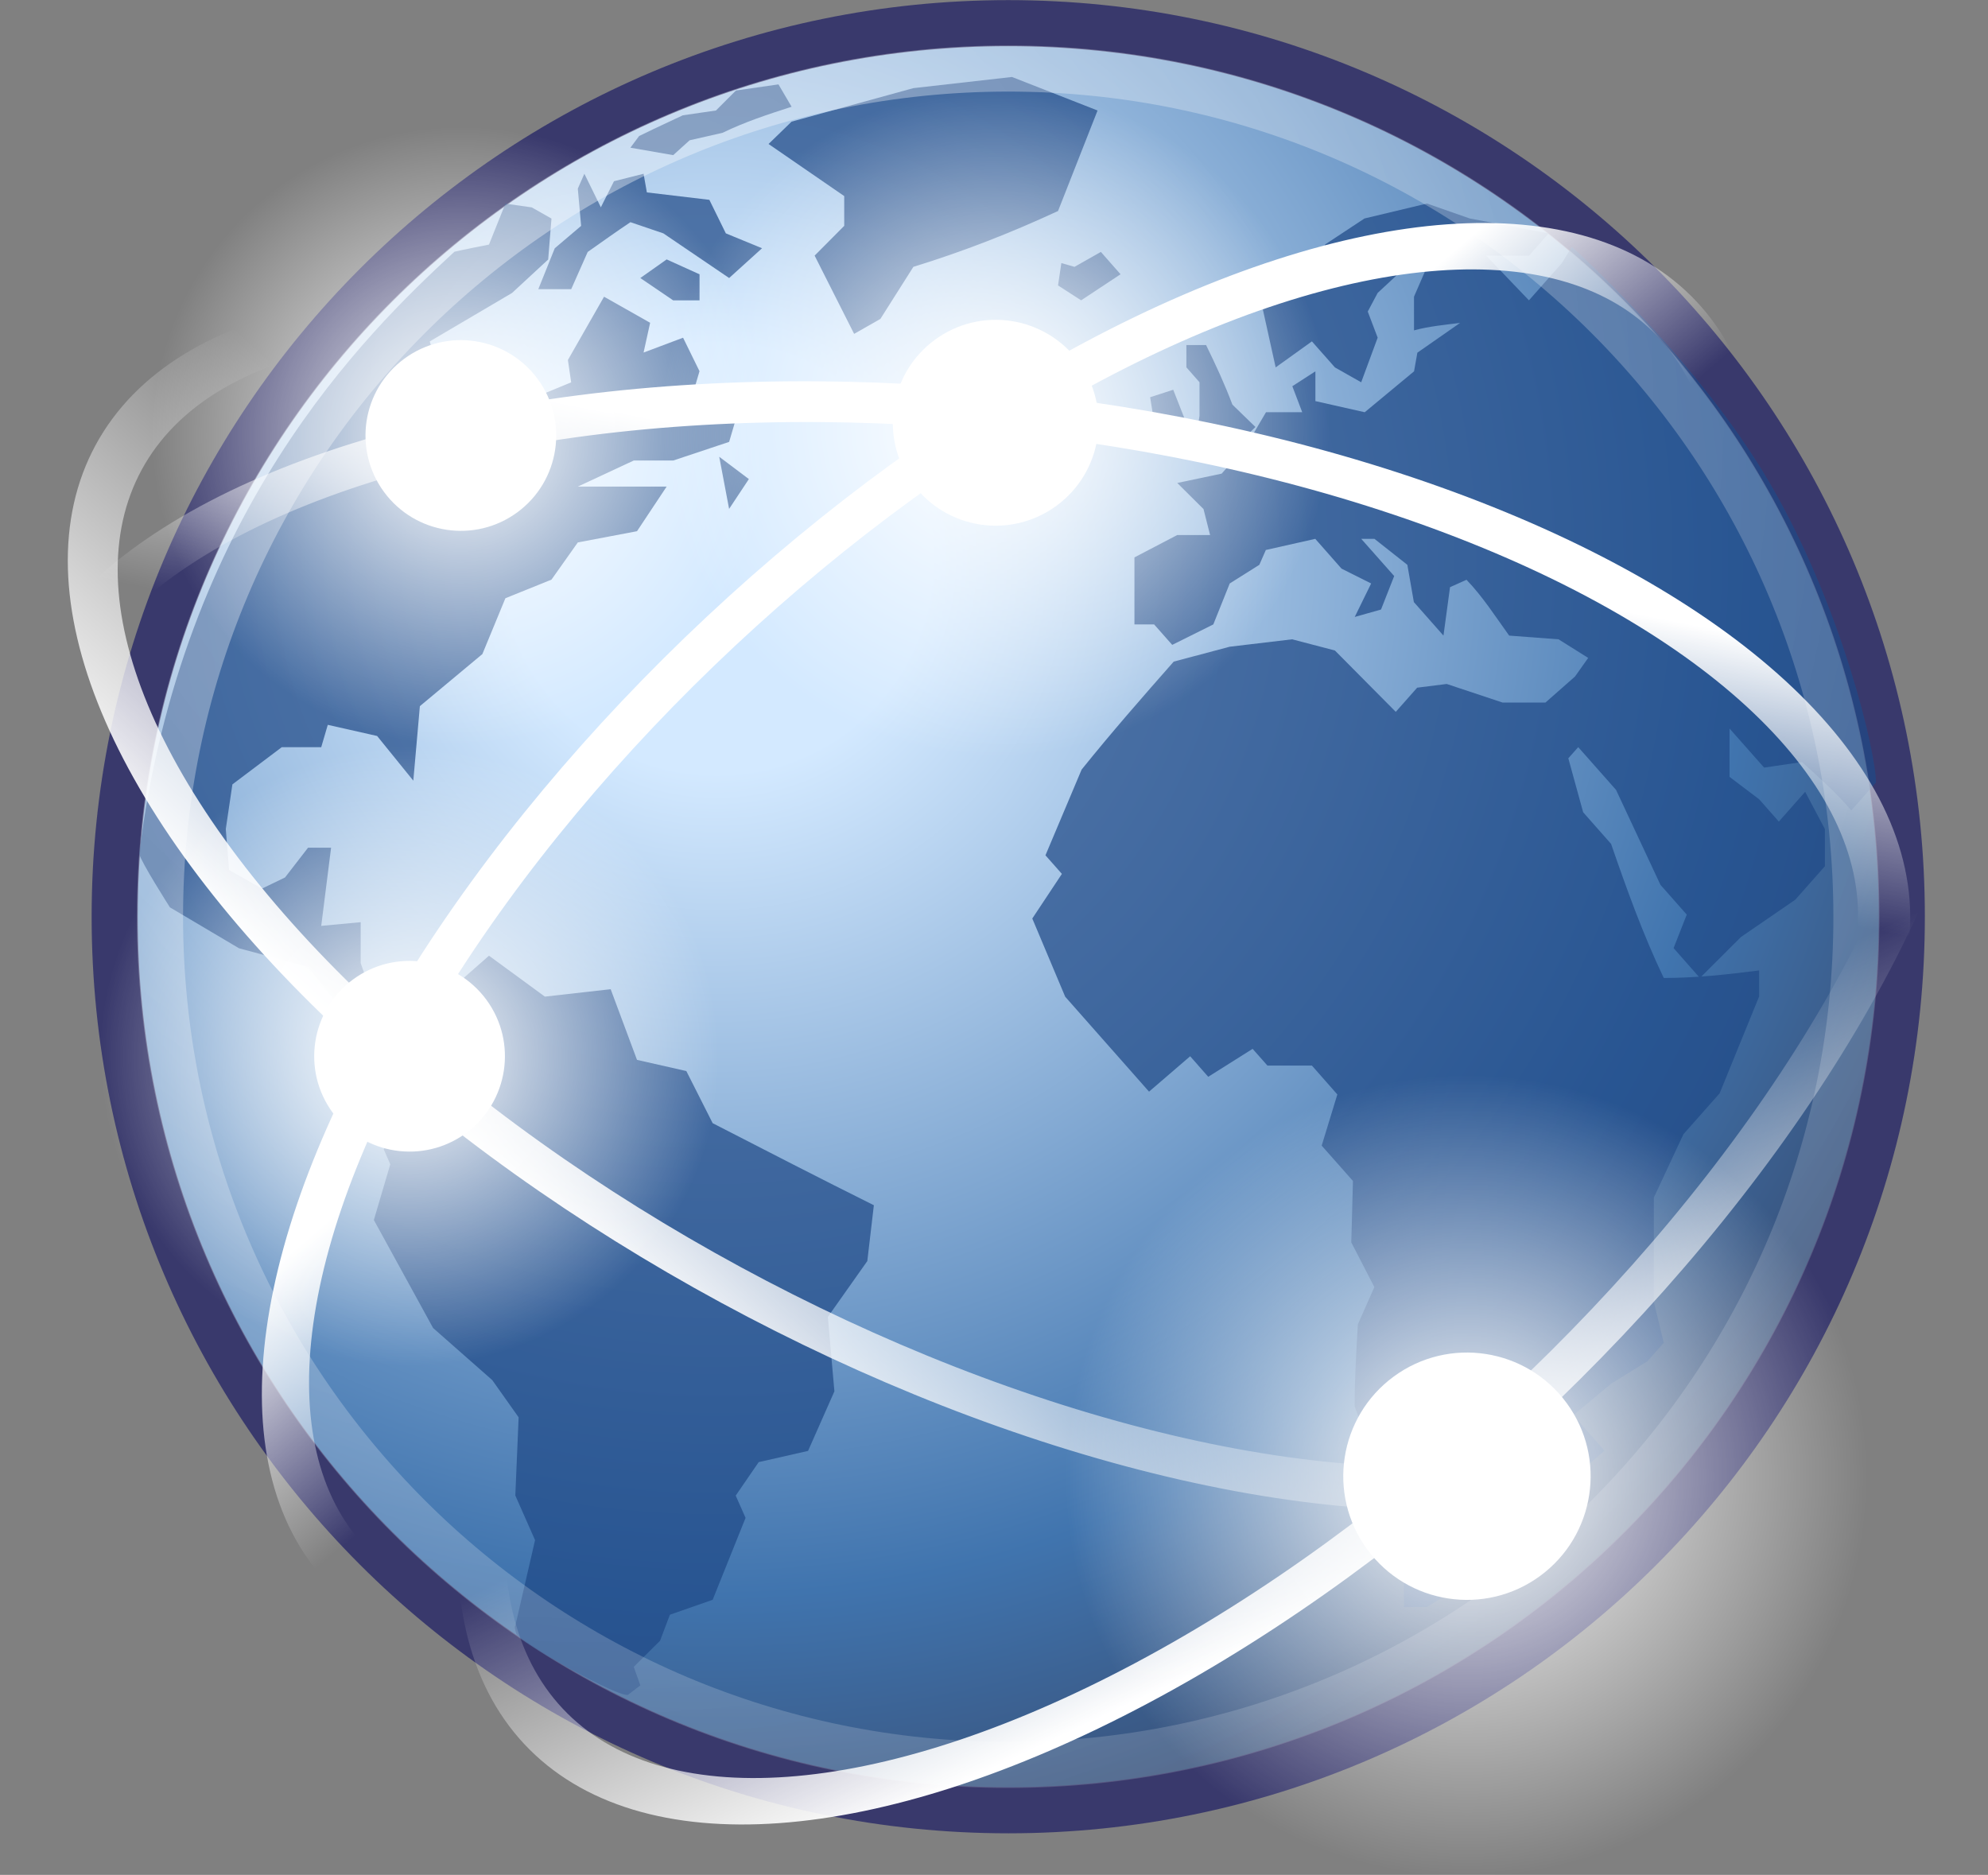 <?xml version="1.0" encoding="UTF-8" standalone="no"?>
<!-- Created with Inkscape (http://www.inkscape.org/) -->

<svg
   xmlns:dc="http://purl.org/dc/elements/1.1/"
   xmlns:cc="http://creativecommons.org/ns#"
   xmlns:rdf="http://www.w3.org/1999/02/22-rdf-syntax-ns#"
   xmlns:svg="http://www.w3.org/2000/svg"
   xmlns="http://www.w3.org/2000/svg"
   xmlns:xlink="http://www.w3.org/1999/xlink"
   xmlns:sodipodi="http://sodipodi.sourceforge.net/DTD/sodipodi-0.dtd"
   xmlns:inkscape="http://www.inkscape.org/namespaces/inkscape"
   width="11.432mm"
   height="10.782mm"
   viewBox="0 0 11.432 10.782"
   version="1.1"
   id="svg8144"
   inkscape:version="0.92.3 (2405546, 2018-03-11)"
   sodipodi:docname="network.svg">
  <rect x="0" y="0" width="11.432" height="10.782" fill="#808080" stroke="none"/>
  <defs
     id="defs8138">
    <radialGradient
       gradientUnits="userSpaceOnUse"
       r="29.993"
       fy="15.716"
       fx="18.248"
       cy="15.716"
       cx="18.248"
       gradientTransform="scale(1,1)"
       id="radialGradient3968-2-0"
       xlink:href="#linearGradient3962-5-0"
       inkscape:collect="always" />
    <linearGradient
       id="linearGradient3962-5-0">
      <stop
         id="stop3964-2-2"
         offset="0"
         style="stop-color:#d3e9ff;stop-opacity:1;" />
      <stop
         id="stop4134-0-0"
         offset="0.155"
         style="stop-color:#d3e9ff;stop-opacity:1;" />
      <stop
         id="stop4346-3-5"
         offset="0.75"
         style="stop-color:#4074ae;stop-opacity:1;" />
      <stop
         id="stop3966-7-1"
         offset="1"
         style="stop-color:#36486c;stop-opacity:1;" />
    </linearGradient>
    <radialGradient
       gradientUnits="userSpaceOnUse"
       r="43.527"
       fy="12.142"
       fx="15.601"
       cy="12.142"
       cx="15.601"
       gradientTransform="scale(1,1)"
       id="radialGradient4132-2-4"
       xlink:href="#linearGradient4126-9-0"
       inkscape:collect="always" />
    <linearGradient
       id="linearGradient4126-9-0">
      <stop
         id="stop4128-7-1"
         offset="0"
         style="stop-color:#ffffff;stop-opacity:1;" />
      <stop
         id="stop4130-5-6"
         offset="1"
         style="stop-color:#ffffff;stop-opacity:0.165;" />
    </linearGradient>
    <linearGradient
       gradientUnits="userSpaceOnUse"
       y2="21.042"
       x2="-22.252"
       y1="30.057"
       x1="-25.176"
       id="linearGradient6007-3-1"
       xlink:href="#linearGradient6001-4-3"
       inkscape:collect="always" />
    <linearGradient
       id="linearGradient6001-4-3"
       inkscape:collect="always">
      <stop
         id="stop6003-3-7"
         offset="0"
         style="stop-color:#ffffff;stop-opacity:1;" />
      <stop
         id="stop6005-2-9"
         offset="1"
         style="stop-color:#ffffff;stop-opacity:0;" />
    </linearGradient>
    <linearGradient
       y2="22.662"
       x2="-22.114"
       y1="30.057"
       x1="-25.176"
       gradientUnits="userSpaceOnUse"
       id="linearGradient6011-1-3"
       xlink:href="#linearGradient6001-4-3"
       inkscape:collect="always" />
    <radialGradient
       r="6.718"
       fy="12.493"
       fx="12.071"
       cy="12.493"
       cx="12.071"
       gradientUnits="userSpaceOnUse"
       id="radialGradient5987-1-3"
       xlink:href="#linearGradient6001-4-3"
       inkscape:collect="always" />
    <linearGradient
       y2="22.662"
       x2="-22.114"
       y1="28.338"
       x1="-22.823"
       gradientUnits="userSpaceOnUse"
       id="linearGradient6015-3-6"
       xlink:href="#linearGradient6001-4-3"
       inkscape:collect="always" />
    <linearGradient
       y2="21.336"
       x2="-21.962"
       y1="15.649"
       x1="-21.659"
       gradientUnits="userSpaceOnUse"
       id="linearGradient6019-5-8"
       xlink:href="#linearGradient6001-4-3"
       inkscape:collect="always" />
    <radialGradient
       r="6.718"
       fy="12.493"
       fx="12.071"
       cy="12.493"
       cx="12.071"
       gradientUnits="userSpaceOnUse"
       id="radialGradient5983-1-3"
       xlink:href="#linearGradient6001-4-3"
       inkscape:collect="always" />
    <radialGradient
       r="6.718"
       fy="12.493"
       fx="12.071"
       cy="12.493"
       cx="12.071"
       gradientUnits="userSpaceOnUse"
       id="radialGradient5985-2-5"
       xlink:href="#linearGradient6001-4-3"
       inkscape:collect="always" />
    <radialGradient
       r="6.718"
       fy="12.493"
       fx="12.071"
       cy="12.493"
       cx="12.071"
       gradientUnits="userSpaceOnUse"
       id="radialGradient5989-2-4"
       xlink:href="#linearGradient6001-4-3"
       inkscape:collect="always" />
  </defs>
  <sodipodi:namedview
     id="base"
     pagecolor="#ffffff"
     bordercolor="#666666"
     borderopacity="1.0"
     inkscape:pageopacity="0.0"
     inkscape:pageshadow="2"
     inkscape:zoom="0.35"
     inkscape:cx="-231.25253"
     inkscape:cy="357.51841"
     inkscape:document-units="mm"
     inkscape:current-layer="layer1"
     showgrid="false"
     inkscape:window-width="1600"
     inkscape:window-height="830"
     inkscape:window-x="0"
     inkscape:window-y="33"
     inkscape:window-maximized="1" />
  <g
     inkscape:label="Vrstva 1"
     inkscape:groupmode="layer"
     id="layer1"
     transform="translate(-13.939,-232.645)">
    <g
       inkscape:label="Layer 1"
       id="icon_network"
       transform="matrix(0.265,0,0,0.265,13.226,231.693)">
      <path
         inkscape:connector-curvature="0"
         id="path3214-4-2"
         d="m 43.96,23.485 c 0,10.71 -8.682,19.392 -19.39,19.392 -10.709,0 -19.391,-8.682 -19.391,-19.392 0,-10.709 8.682,-19.39 19.391,-19.39 10.708,0 19.39,8.681 19.39,19.39 z"
         style="fill:url(#radialGradient3968-2-0);fill-opacity:1;fill-rule:nonzero;stroke:#39396c;stroke-miterlimit:4;stroke-opacity:1" />
      <g
         transform="matrix(0.982,0,0,0.982,0.121,0.233)"
         style="fill:#204a87;fill-opacity:0.713;fill-rule:nonzero;stroke:none"
         id="g4136-0-7">
        <g
           style="fill:#204a87"
           id="g4138-7-2">
          <g
             style="fill:#204a87"
             id="g4142-0-8">
            <path
               inkscape:connector-curvature="0"
               style="fill:#204a87"
               id="path4144-3-7"
               d="m 44.071,20.714 c 0,0.263 0,0 0,0 l -0.545,0.617 c -0.334,-0.394 -0.709,-0.725 -1.09,-1.07 l -0.836,0.123 -0.764,-0.863 v 1.068 l 0.654,0.495 0.435,0.493 0.582,-0.658 c 0.146,0.274 0.291,0.549 0.436,0.823 v 0.822 l -0.655,0.74 -1.199,0.823 -0.908,0.906 -0.582,-0.66 0.291,-0.74 -0.581,-0.658 -0.981,-2.098 -0.836,-0.945 -0.219,0.246 0.328,1.193 0.617,0.699 c 0.352,1.018 0.701,1.99 1.164,2.963 0.718,0 1.395,-0.076 2.107,-0.166 v 0.576 l -0.872,2.139 -0.8,0.904 -0.654,1.4 c 0,0.768 0,1.535 0,2.303 l 0.219,0.906 -0.363,0.41 -0.801,0.494 -0.836,0.699 0.691,0.781 -0.945,0.824 0.182,0.533 -1.418,1.605 h -0.944 l -0.8,0.494 H 33.64 V 38.281 L 33.423,36.963 c -0.281,-0.826 -0.574,-1.647 -0.872,-2.467 0,-0.606 0.036,-1.205 0.072,-1.81 l 0.364,-0.822 -0.51,-0.988 0.037,-1.357 -0.691,-0.781 0.346,-1.131 -0.562,-0.638 H 30.624 l -0.327,-0.37 -0.981,0.618 -0.399,-0.454 -0.909,0.782 c -0.617,-0.7 -1.235,-1.399 -1.853,-2.098 l -0.727,-1.728 0.654,-0.986 -0.363,-0.411 0.799,-1.894 c 0.656,-0.816 1.342,-1.6 2.035,-2.386 l 1.236,-0.329 1.381,-0.164 0.945,0.247 1.345,1.356 0.473,-0.534 0.653,-0.082 1.236,0.411 h 0.945 l 0.654,-0.576 0.291,-0.411 -0.655,-0.411 -1.091,-0.082 c -0.303,-0.42 -0.584,-0.861 -0.943,-1.234 l -0.364,0.164 -0.145,1.07 -0.654,-0.74 -0.144,-0.824 -0.727,-0.574 h -0.292 l 0.728,0.822 -0.291,0.74 -0.581,0.164 0.363,-0.74 -0.655,-0.328 -0.58,-0.658 -1.092,0.246 -0.144,0.328 -0.654,0.412 -0.363,0.905 -0.908,0.452 -0.4,-0.452 h -0.435 v -1.481 l 0.945,-0.494 h 0.727 l -0.146,-0.575 -0.58,-0.576 0.981,-0.206 0.545,-0.616 0.435,-0.741 h 0.801 l -0.219,-0.575 0.51,-0.329 v 0.658 l 1.09,0.246 1.09,-0.904 0.073,-0.412 0.944,-0.658 c -0.342,0.043 -0.684,0.074 -1.018,0.165 V 9.977 L 34.221,9.154 H 33.858 l -0.798,0.74 -0.219,0.412 0.219,0.577 -0.364,0.986 -0.581,-0.329 -0.508,-0.575 -0.801,0.575 -0.291,-1.316 1.381,-0.905 V 8.825 l 0.873,-0.576 1.381,-0.33 0.945,0.33 1.744,0.329 -0.435,0.493 H 35.458 l 0.945,0.987 0.727,-0.822 0.221,-0.362 c 0,0 2.787,2.498 4.38,5.231 1.593,2.733 2.341,5.955 2.341,6.609 z" />
          </g>
        </g>
        <g
           style="fill:#204a87"
           id="g4146-4-4">
          <g
             style="fill:#204a87"
             id="g4150-0-8">
            <path
               inkscape:connector-curvature="0"
               style="fill:#204a87"
               id="path4152-0-9"
               d="m 26.07,9.236 -0.073,0.493 0.51,0.329 0.871,-0.576 -0.435,-0.494 -0.582,0.33 -0.29,-0.083" />
          </g>
        </g>
        <g
           style="fill:#204a87"
           id="g4154-5-6">
          <g
             style="fill:#204a87"
             id="g4158-3-3">
            <path
               inkscape:connector-curvature="0"
               style="fill:#204a87"
               id="path4160-1-2"
               d="m 26.87,5.863 -1.891,-0.741 -2.18,0.247 -2.69,0.74 -0.509,0.494 1.672,1.151 v 0.658 l -0.654,0.658 0.873,1.729 0.58,-0.33 0.729,-1.151 c 1.123,-0.347 2.13,-0.741 3.197,-1.234 l 0.873,-2.221" />
          </g>
        </g>
        <g
           style="fill:#204a87"
           id="g4162-0-1">
          <g
             style="fill:#204a87"
             id="g4166-6-6">
            <path
               inkscape:connector-curvature="0"
               style="fill:#204a87"
               id="path4168-7-5"
               d="m 28.833,12.775 -0.291,-0.741 -0.51,0.165 0.146,0.904 0.654,-0.328" />
          </g>
        </g>
        <g
           style="fill:#204a87"
           id="g4170-5-7">
          <g
             style="fill:#204a87"
             id="g4174-0-7">
            <path
               inkscape:connector-curvature="0"
               style="fill:#204a87"
               id="path4176-0-8"
               d="m 29.123,12.609 -0.145,0.988 0.8,-0.165 0.581,-0.575 -0.509,-0.494 C 29.679,11.908 29.482,11.483 29.268,11.046 H 28.833 v 0.493 l 0.29,0.329 v 0.74" />
          </g>
        </g>
        <g
           style="fill:#204a87"
           id="g4178-4-6">
          <g
             style="fill:#204a87"
             id="g4182-5-8">
            <path
               inkscape:connector-curvature="0"
               style="fill:#204a87"
               id="path4184-4-2"
               d="m 18.365,28.242 -0.582,-1.152 -1.09,-0.247 -0.582,-1.562 -1.454,0.164 -1.235,-0.904 -1.309,1.151 v 0.182 c -0.396,-0.114 -0.883,-0.13 -1.235,-0.347 l -0.291,-0.822 v -0.905 l -0.872,0.082 c 0.073,-0.576 0.145,-1.151 0.218,-1.728 H 9.424 L 8.915,22.812 8.406,23.058 7.679,22.648 7.606,21.743 7.752,20.755 8.843,19.933 h 0.872 l 0.145,-0.494 1.09,0.246 0.8,0.988 0.145,-1.647 1.381,-1.151 0.509,-1.234 1.018,-0.411 0.582,-0.822 1.308,-0.248 0.655,-0.986 c -0.654,0 -1.309,0 -1.963,0 l 1.236,-0.576 h 0.872 l 1.236,-0.412 0.145,-0.492 -0.436,-0.412 -0.509,-0.165 0.145,-0.493 -0.363,-0.74 -0.873,0.328 0.145,-0.658 -1.018,-0.576 -0.799,1.398 0.072,0.494 -0.799,0.33 -0.509,1.069 -0.218,-0.987 -1.381,-0.576 -0.218,-0.74 1.817,-1.07 0.8,-0.74 0.073,-0.905 -0.436,-0.247 -0.582,-0.083 -0.363,0.905 c 0,0 -0.608,0.119 -0.764,0.158 -1.996,1.839 -6.029,5.81 -6.966,13.306 0.037,0.174 0.679,1.182 0.679,1.182 l 1.526,0.904 1.526,0.412 0.655,0.823 1.017,0.74 0.582,-0.082 0.436,0.196 v 0.133 l -0.581,1.563 -0.436,0.658 0.145,0.33 -0.363,1.232 1.309,2.387 1.308,1.152 0.582,0.822 -0.073,1.728 0.436,0.986 -0.436,1.893 c 0,0 -0.034,-0.012 0.021,0.178 0.056,0.19 2.329,1.451 2.474,1.344 0.144,-0.109 0.267,-0.205 0.267,-0.205 l -0.145,-0.41 0.581,-0.576 0.218,-0.576 0.945,-0.33 0.727,-1.81 -0.218,-0.492 0.508,-0.74 1.091,-0.248 0.582,-1.316 -0.145,-1.645 0.872,-1.234 0.145,-1.234 C 20.733,29.461 19.549,28.851 18.365,28.242" />
          </g>
        </g>
        <g
           style="fill:#204a87"
           id="g4186-9-0">
          <g
             style="fill:#204a87"
             id="g4190-5-1">
            <path
               inkscape:connector-curvature="0"
               style="fill:#204a87"
               id="path4192-6-6"
               d="m 16.766,9.565 0.727,0.494 h 0.582 V 9.483 l -0.727,-0.329 -0.582,0.411" />
          </g>
        </g>
        <g
           style="fill:#204a87"
           id="g4194-4-3">
          <g
             style="fill:#204a87"
             id="g4198-8-9">
            <path
               inkscape:connector-curvature="0"
               style="fill:#204a87"
               id="path4200-2-4"
               d="M 14.876,8.907 14.512,9.812 h 0.727 L 15.603,8.989 C 15.917,8.768 16.229,8.544 16.548,8.331 l 0.727,0.247 c 0.484,0.329 0.969,0.658 1.454,0.987 L 19.456,8.907 18.656,8.578 18.292,7.837 16.911,7.673 16.838,7.261 16.184,7.426 15.894,8.002 15.53,7.261 l -0.145,0.329 0.073,0.823 -0.582,0.494" />
          </g>
        </g>
        <g
           style="fill:#204a87"
           id="g4202-1-8">
          <g
             id="g4204-6-4"
             style="opacity:0.75;fill:#204a87">
            <path
               inkscape:connector-curvature="0"
               style="fill:#204a87"
               d=""
               id="path4206-8-8" />
          </g>
          <g
             style="fill:#204a87"
             id="g4208-3-3">
            <path
               inkscape:connector-curvature="0"
               style="fill:#204a87"
               d=""
               id="path4210-1-6" />
          </g>
        </g>
        <g
           style="fill:#204a87"
           id="g4212-4-2">
          <g
             id="g4214-8-2"
             style="opacity:0.75;fill:#204a87">
            <path
               inkscape:connector-curvature="0"
               style="fill:#204a87"
               d=""
               id="path4216-4-0" />
          </g>
          <g
             style="fill:#204a87"
             id="g4218-9-2">
            <path
               inkscape:connector-curvature="0"
               style="fill:#204a87"
               d=""
               id="path4220-2-9" />
          </g>
        </g>
        <g
           style="fill:#204a87"
           id="g4222-0-5">
          <g
             style="fill:#204a87"
             id="g4226-7-2">
            <path
               inkscape:connector-curvature="0"
               style="fill:#204a87"
               id="path4228-0-0"
               d="M 17.492,6.85 17.856,6.521 18.583,6.356 c 0.498,-0.242 0.998,-0.405 1.526,-0.576 l -0.29,-0.494 -0.939,0.135 -0.443,0.442 -0.731,0.106 -0.65,0.305 -0.316,0.153 -0.193,0.258 0.944,0.164" />
          </g>
        </g>
        <g
           style="fill:#204a87"
           id="g4230-6-3">
          <g
             style="fill:#204a87"
             id="g4234-0-8">
            <path
               inkscape:connector-curvature="0"
               style="fill:#204a87"
               id="path4236-7-5"
               d="m 18.729,14.666 0.436,-0.658 -0.655,-0.493 0.218,1.151" />
          </g>
        </g>
      </g>
      <path
         inkscape:connector-curvature="0"
         id="path4122-0-4"
         d="m 42.975,23.486 c 0,10.166 -8.241,18.407 -18.406,18.407 -10.165,0 -18.406,-8.241 -18.406,-18.407 0,-10.165 8.241,-18.406 18.406,-18.406 10.164,0 18.406,8.24 18.406,18.406 z"
         style="opacity:0.396;fill:none;stroke:url(#radialGradient4132-2-4);stroke-miterlimit:4;stroke-opacity:1" />
      <ellipse
         ry="9.458"
         rx="15.733"
         cy="21.042"
         cx="-18.562"
         transform="matrix(1.131,0.613,-0.477,0.879,54.091,16.044)"
         inkscape:r_cy="true"
         inkscape:r_cx="true"
         id="path5991-5-4"
         style="color:#000000;display:inline;overflow:visible;visibility:visible;fill:none;stroke:url(#linearGradient6007-3-1);stroke-width:0.882;stroke-linecap:round;stroke-linejoin:round;stroke-miterlimit:4;stroke-dasharray:none;stroke-dashoffset:0;stroke-opacity:1;marker:none" />
      <ellipse
         ry="9.458"
         rx="15.733"
         cy="21.042"
         cx="-18.562"
         style="color:#000000;display:inline;overflow:visible;visibility:visible;fill:none;stroke:url(#linearGradient6011-1-3);stroke-width:0.882;stroke-linecap:round;stroke-linejoin:round;stroke-miterlimit:4;stroke-dasharray:none;stroke-dashoffset:0;stroke-opacity:1;marker:none"
         id="path6009-6-0"
         inkscape:r_cx="true"
         inkscape:r_cy="true"
         transform="matrix(0.939,-0.879,0.683,0.73,32.314,-4.452)" />
      <g
         id="g4933-7-2"
         transform="matrix(-1.046,0.767,0.767,1.046,35.617,-22.144)"
         inkscape:r_cx="true"
         inkscape:r_cy="true">
        <circle
           r="6.718"
           cy="12.493"
           cx="12.071"
           style="color:#000000;display:inline;overflow:visible;visibility:visible;fill:url(#radialGradient5987-1-3);fill-opacity:1;fill-rule:evenodd;stroke:none;stroke-width:1;marker:none"
           id="path4935-3-1"
           inkscape:r_cx="true"
           inkscape:r_cy="true"
           transform="translate(14.95,22.93)" />
        <circle
           r="6.718"
           cy="12.493"
           cx="12.071"
           transform="matrix(0.308,0,0,0.308,23.3,31.572)"
           inkscape:r_cy="true"
           inkscape:r_cx="true"
           id="path4937-8-1"
           style="color:#000000;display:inline;overflow:visible;visibility:visible;fill:#ffffff;fill-opacity:1;fill-rule:evenodd;stroke:none;stroke-width:1;marker:none" />
      </g>
      <ellipse
         ry="9.458"
         rx="15.733"
         cy="21.042"
         cx="-18.562"
         transform="matrix(-1.28,-0.126,0.098,-0.995,-2.405,40.524)"
         inkscape:r_cy="true"
         inkscape:r_cx="true"
         id="path6013-4-0"
         style="color:#000000;display:inline;overflow:visible;visibility:visible;fill:none;stroke:url(#linearGradient6015-3-6);stroke-width:0.882;stroke-linecap:round;stroke-linejoin:round;stroke-miterlimit:4;stroke-dasharray:none;stroke-dashoffset:0;stroke-opacity:1;marker:none" />
      <ellipse
         ry="9.458"
         rx="15.733"
         cy="21.042"
         cx="-18.562"
         transform="matrix(0.918,-0.859,0.668,0.713,27.633,-6.909)"
         inkscape:r_cy="true"
         inkscape:r_cx="true"
         id="path6017-9-9"
         style="color:#000000;display:inline;overflow:visible;visibility:visible;fill:none;stroke:url(#linearGradient6019-5-8);stroke-width:0.902;stroke-linecap:round;stroke-linejoin:round;stroke-miterlimit:4;stroke-dasharray:none;stroke-dashoffset:0;stroke-opacity:1;marker:none" />
      <g
         inkscape:r_cy="true"
         inkscape:r_cx="true"
         transform="matrix(-0.806,0.592,0.592,0.806,12.386,-18.029)"
         id="g5075-2-5">
        <circle
           r="6.718"
           cy="12.493"
           cx="12.071"
           style="color:#000000;display:inline;overflow:visible;visibility:visible;fill:url(#radialGradient5983-1-3);fill-opacity:1;fill-rule:evenodd;stroke:none;stroke-width:1;marker:none"
           id="path5077-6-0"
           inkscape:r_cx="true"
           inkscape:r_cy="true"
           transform="translate(14.95,22.93)" />
        <circle
           r="6.718"
           cy="12.493"
           cx="12.071"
           transform="matrix(0.308,0,0,0.308,23.3,31.572)"
           inkscape:r_cy="true"
           inkscape:r_cx="true"
           id="path5079-5-2"
           style="color:#000000;display:inline;overflow:visible;visibility:visible;fill:#ffffff;fill-opacity:1;fill-rule:evenodd;stroke:none;stroke-width:1;marker:none" />
      </g>
      <g
         id="g4945-7-1"
         transform="matrix(-0.806,0.592,0.592,0.806,13.499,-31.5)"
         inkscape:r_cx="true"
         inkscape:r_cy="true">
        <circle
           r="6.718"
           cy="12.493"
           cx="12.071"
           transform="translate(14.95,22.93)"
           inkscape:r_cy="true"
           inkscape:r_cx="true"
           id="path4947-7-5"
           style="color:#000000;display:inline;overflow:visible;visibility:visible;fill:url(#radialGradient5985-2-5);fill-opacity:1;fill-rule:evenodd;stroke:none;stroke-width:1;marker:none" />
        <circle
           r="6.718"
           cy="12.493"
           cx="12.071"
           style="color:#000000;display:inline;overflow:visible;visibility:visible;fill:#ffffff;fill-opacity:1;fill-rule:evenodd;stroke:none;stroke-width:1;marker:none"
           id="path4949-4-1"
           inkscape:r_cx="true"
           inkscape:r_cy="true"
           transform="matrix(0.308,0,0,0.308,23.3,31.572)" />
      </g>
      <g
         inkscape:r_cy="true"
         inkscape:r_cx="true"
         transform="matrix(-0.87,0.639,0.638,0.87,25.205,-35.313)"
         id="g4939-5-8">
        <circle
           r="6.718"
           cy="12.493"
           cx="12.071"
           transform="translate(14.95,22.93)"
           inkscape:r_cy="true"
           inkscape:r_cx="true"
           id="path4941-7-3"
           style="color:#000000;display:inline;overflow:visible;visibility:visible;fill:url(#radialGradient5989-2-4);fill-opacity:1;fill-rule:evenodd;stroke:none;stroke-width:1;marker:none" />
        <circle
           r="6.718"
           cy="12.493"
           cx="12.071"
           style="color:#000000;display:inline;overflow:visible;visibility:visible;fill:#ffffff;fill-opacity:1;fill-rule:evenodd;stroke:none;stroke-width:1;marker:none"
           id="path4943-9-8"
           inkscape:r_cx="true"
           inkscape:r_cy="true"
           transform="matrix(0.308,0,0,0.308,23.3,31.572)" />
      </g>
    </g>
  </g>
</svg>
